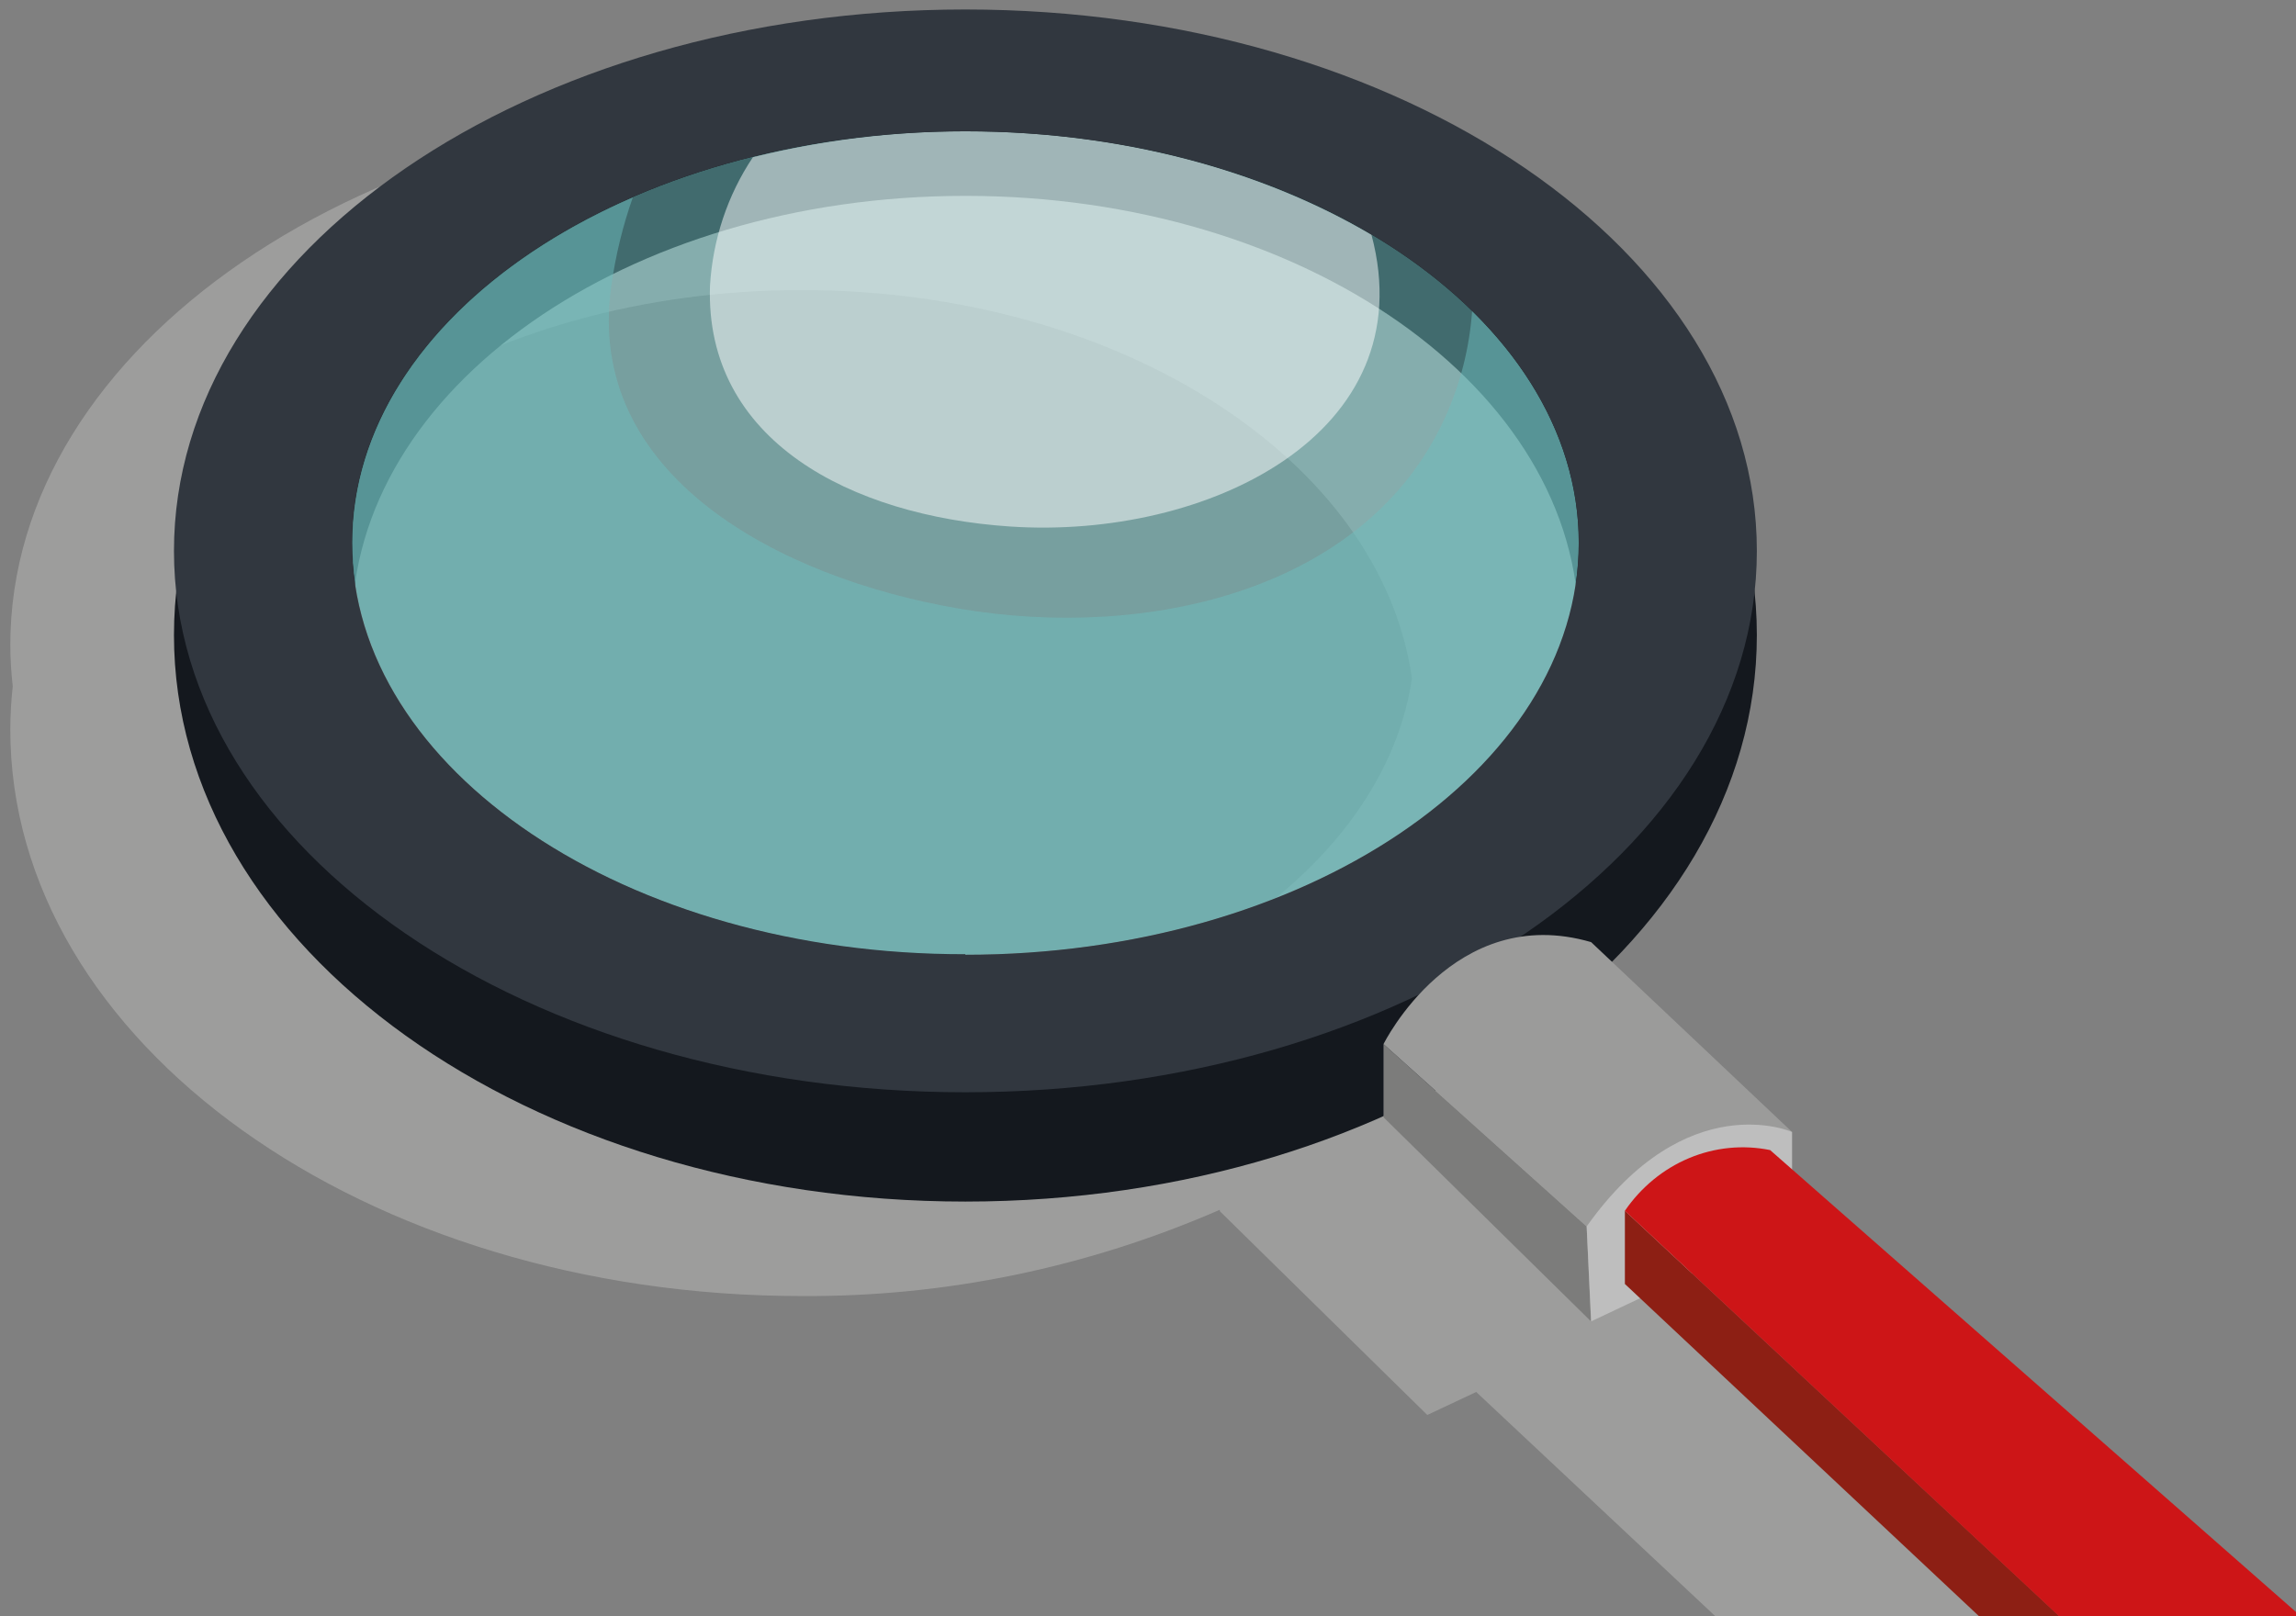 <svg width="169" height="119" viewBox="0 0 169 119" fill="none" xmlns="http://www.w3.org/2000/svg">
<rect x="0" y="0" width="169" height="119" fill="#808080" stroke="none"/>
<g style="mix-blend-mode:multiply">
<path d="M119.848 93.027V90.274L106.588 77.706C113.308 70.908 117.258 62.617 117.258 53.66C117.254 52.598 117.193 51.538 117.078 50.483C117.193 49.478 117.253 48.467 117.258 47.455C117.258 25.442 91.178 7.59 59.008 7.59C26.838 7.59 0.758 25.485 0.758 47.497C0.763 48.51 0.823 49.521 0.938 50.526C0.822 51.58 0.762 52.641 0.758 53.702C0.758 76.742 26.838 95.42 59.008 95.42C69.564 95.485 80.027 93.325 89.788 89.067V89.173L105.058 104.176L108.658 102.482L148.358 139.721L160.358 132.172V128.635L119.848 93.027ZM58.998 21.355C82.418 21.355 101.668 33.881 103.928 49.943C101.678 65.222 82.428 77.187 58.998 77.187C35.568 77.187 16.338 65.222 14.088 49.911C16.338 33.881 35.588 21.355 58.998 21.355Z" fill="#9D9D9C"/>
</g>
<path d="M71.055 5.039C38.885 5.039 12.805 23.717 12.805 46.757C12.805 69.797 38.885 88.464 71.055 88.464C103.225 88.464 129.315 69.797 129.315 46.757C129.315 23.717 103.235 5.039 71.055 5.039ZM71.055 77.833C46.125 77.833 25.905 63.634 25.905 46.132C25.905 28.63 46.125 14.42 71.055 14.42C95.985 14.42 116.205 28.619 116.205 46.185C116.205 63.751 95.995 77.833 71.055 77.833Z" fill="#14181E"/>
<path opacity="0.5" d="M116.206 39.959C116.206 56.688 95.996 70.294 71.056 70.294C46.116 70.294 25.906 56.688 25.906 39.959C25.906 23.23 46.126 9.666 71.056 9.666C95.986 9.666 116.206 23.23 116.206 39.959Z" fill="#6EBEBF"/>
<path opacity="0.5" d="M108.358 22.901C108.16 25.629 107.481 28.294 106.358 30.757C100.588 43.463 84.487 47.18 70.588 44.808C57.347 42.553 42.998 34.982 44.998 21.037C45.308 18.818 45.837 16.639 46.578 14.536C34.167 19.936 25.938 29.296 25.938 39.948C25.907 56.688 46.127 70.294 71.058 70.294C95.987 70.294 116.208 56.73 116.208 40.001C116.208 33.627 113.308 27.761 108.358 22.901Z" fill="#6EBEBF"/>
<path opacity="0.5" d="M55.42 11.572C53.557 14.355 52.463 17.633 52.26 21.038C51.87 32.441 62.64 37.979 74.34 38.763C88.82 39.737 104.86 31.944 100.95 17.29C92.95 12.567 82.54 9.666 71.06 9.666C65.795 9.666 60.548 10.305 55.42 11.572Z" fill="white"/>
<path d="M71.055 0.698C38.885 0.698 12.805 18.549 12.805 40.562C12.805 62.575 38.885 80.417 71.055 80.417C103.225 80.417 129.315 62.565 129.315 40.562C129.315 18.56 103.235 0.698 71.055 0.698ZM71.055 70.252C46.125 70.294 25.905 56.688 25.905 39.959C25.905 23.23 46.125 9.666 71.055 9.666C95.985 9.666 116.205 23.23 116.205 39.959C116.205 56.688 95.995 70.294 71.055 70.294V70.252Z" fill="#31373F"/>
<path d="M101.836 76.869V82.259L117.106 97.283L116.786 90.295L101.836 76.869Z" fill="#7C7C7B"/>
<path d="M101.836 76.87C101.836 76.87 106.996 66.419 117.116 69.362L131.906 83.339C131.906 83.339 124.336 80.671 116.786 90.295L101.836 76.87Z" fill="#9B9B9A"/>
<path d="M117.119 97.283L131.909 90.295V83.339C131.909 83.339 124.159 79.908 116.789 90.295L117.119 97.283Z" fill="#BEBEBE"/>
<path d="M160.412 127.227L119.602 89.141V94.531L160.412 132.828V127.227Z" fill="#8D1F14"/>
<path d="M119.602 89.141C120.799 87.399 122.44 86.053 124.333 85.262C126.226 84.471 128.293 84.266 130.292 84.673L172.472 121.732C172.472 121.732 168.152 118.301 160.412 127.259L119.602 89.141Z" fill="#CD1517"/>
<path d="M160.406 132.828L172.466 125.268V121.7C172.466 121.7 167.786 117.465 160.406 127.227V132.828Z" fill="#DE3C26"/>
</svg>
